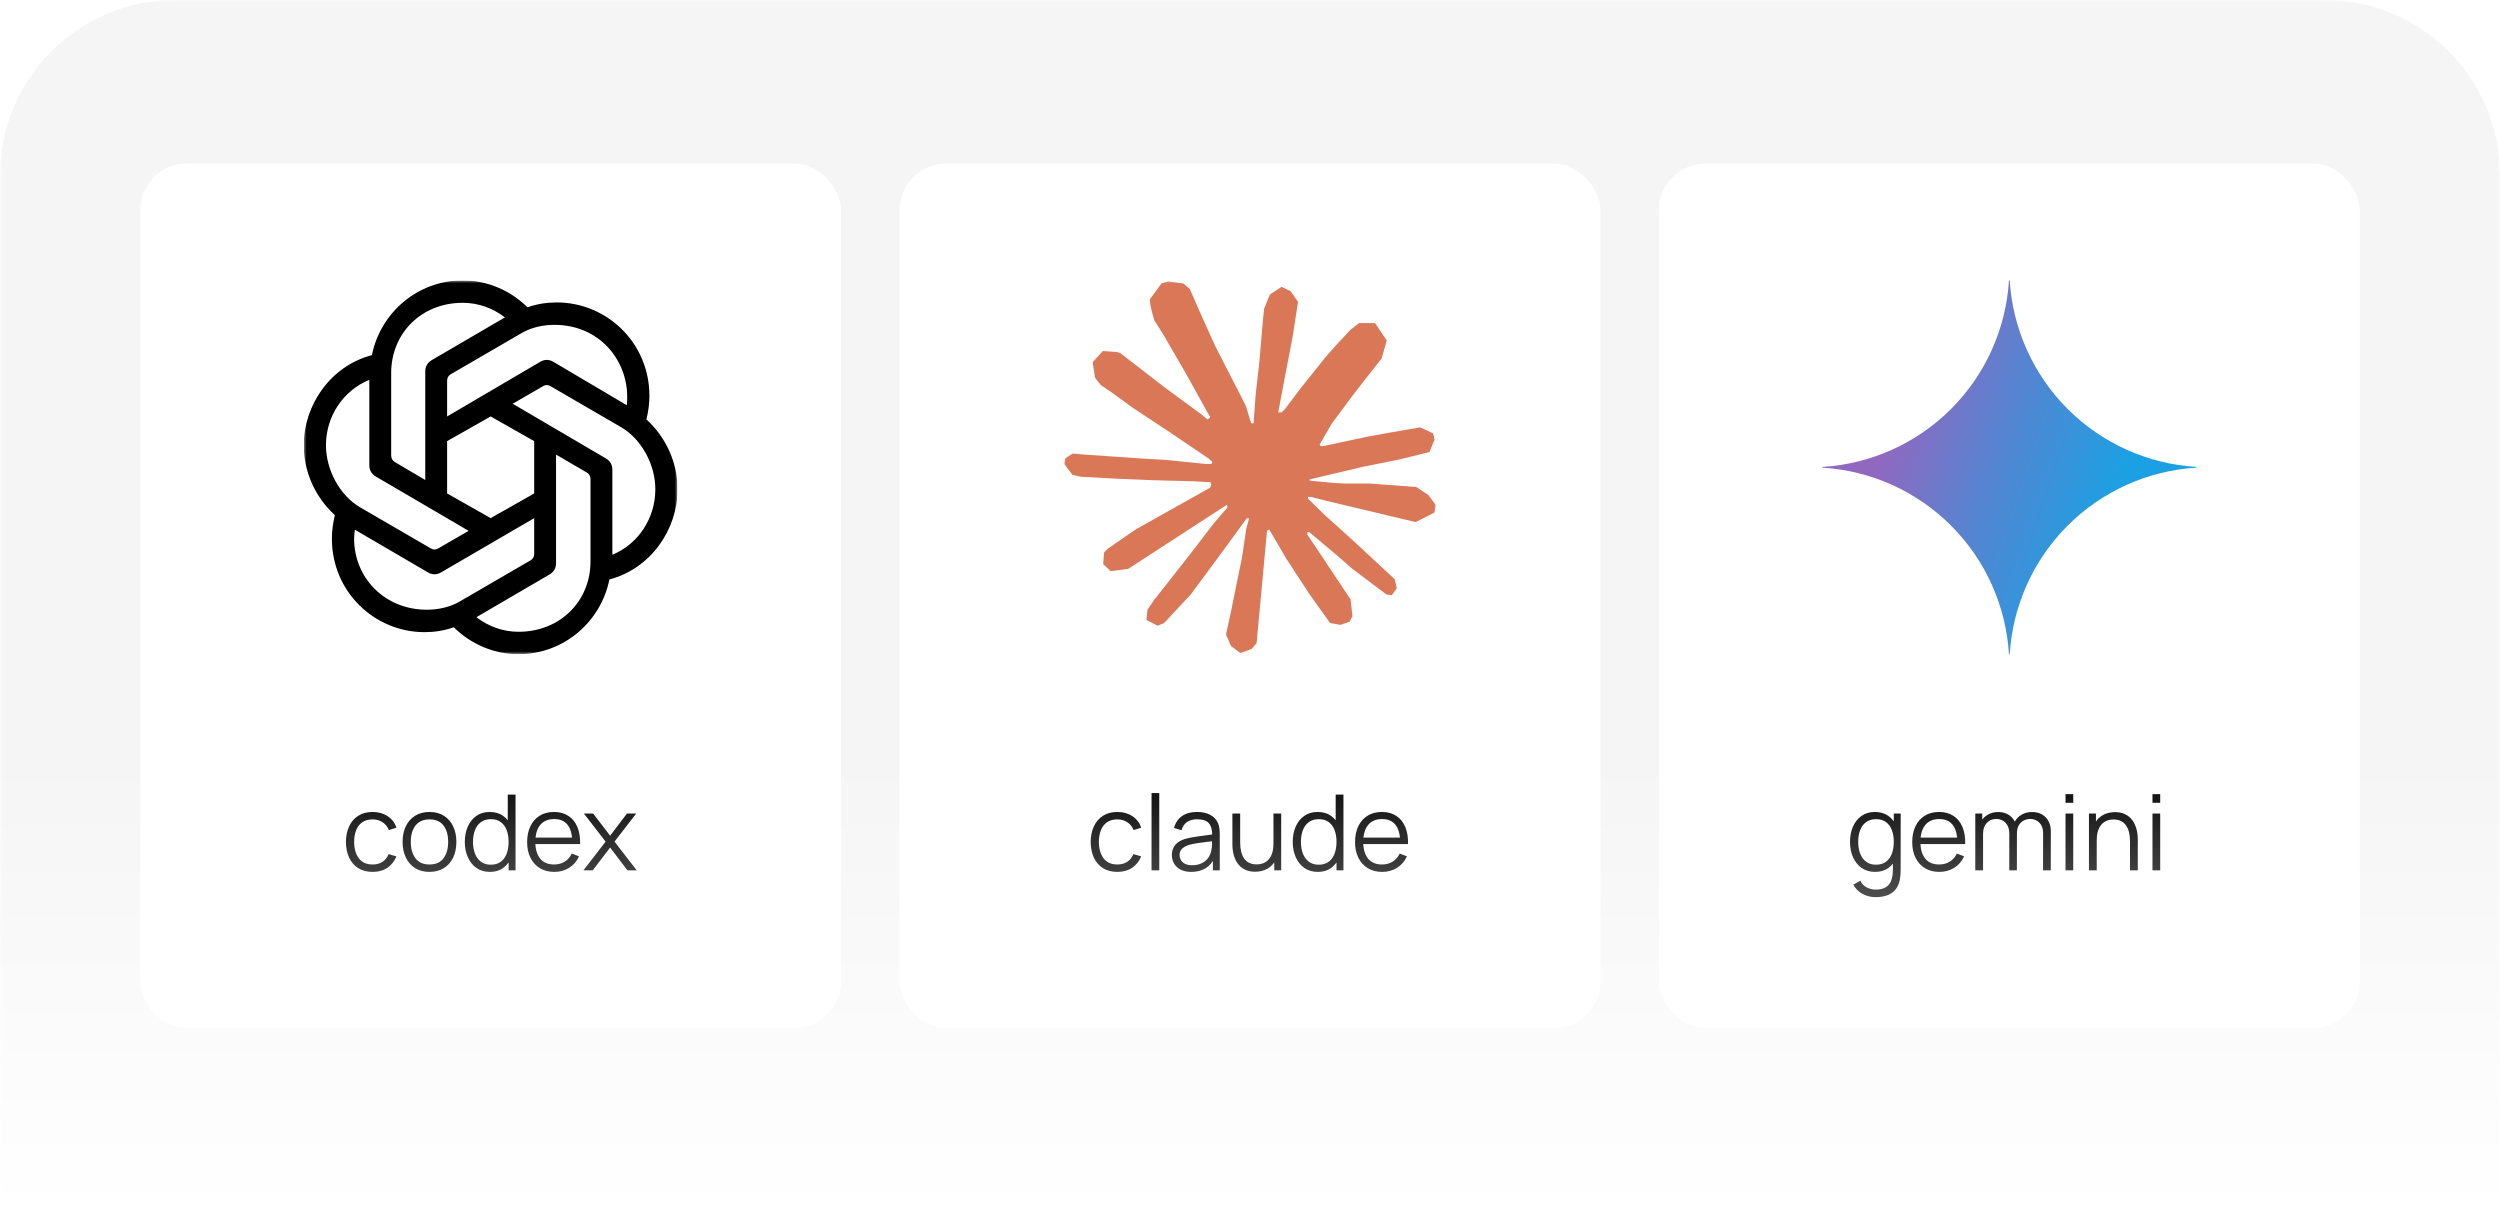 <svg width="428" height="208" viewBox="0 0 428 208" fill="none" xmlns="http://www.w3.org/2000/svg">
<mask id="mask0_2125_4561" style="mask-type:alpha" maskUnits="userSpaceOnUse" x="0" y="0" width="428" height="208">
<rect width="428" height="208" fill="url(#paint0_linear_2125_4561)"/>
</mask>
<g mask="url(#mask0_2125_4561)">
<path d="M0 30C0 13.431 13.431 0 30 0H398C414.569 0 428 13.431 428 30V208H0V30Z" fill="#F5F5F5"/>
<g filter="url(#filter0_dd_2125_4561)">
<rect x="24" y="24" width="120" height="148" rx="8" fill="white"/>
<g clip-path="url(#clip0_2125_4561)">
<mask id="mask1_2125_4561" style="mask-type:luminance" maskUnits="userSpaceOnUse" x="36" y="28" width="96" height="97">
<path d="M131.587 28.013H36.408V124.049H131.587V28.013Z" fill="white"/>
</mask>
<g mask="url(#mask1_2125_4561)">
<mask id="mask2_2125_4561" style="mask-type:luminance" maskUnits="userSpaceOnUse" x="52" y="44" width="64" height="64">
<path d="M116 44H52V108H116V44Z" fill="white"/>
</mask>
<g mask="url(#mask2_2125_4561)">
<path d="M76.547 67.296V61.216C76.547 60.704 76.737 60.32 77.181 60.064L89.296 53.024C90.945 52.064 92.912 51.616 94.941 51.616C102.553 51.616 107.374 57.568 107.374 63.904C107.374 64.352 107.374 64.864 107.31 65.376L94.751 57.952C93.99 57.504 93.228 57.504 92.467 57.952L76.547 67.296ZM104.836 90.976V76.448C104.836 75.552 104.455 74.912 103.694 74.464L87.774 65.12L92.975 62.111C93.419 61.856 93.8 61.856 94.243 62.111L106.359 69.151C109.847 71.2 112.194 75.552 112.194 79.775C112.194 84.639 109.34 89.119 104.836 90.975V90.976ZM72.805 78.176L67.603 75.104C67.16 74.849 66.969 74.464 66.969 73.952V59.872C66.969 53.025 72.17 47.84 79.211 47.84C81.875 47.84 84.349 48.736 86.442 50.336L73.947 57.633C73.186 58.08 72.805 58.72 72.805 59.617V78.177L72.805 78.176ZM84 84.704L76.547 80.48V71.52L84 67.297L91.453 71.52V80.48L84 84.704ZM88.789 104.16C86.124 104.16 83.651 103.264 81.558 101.664L94.053 94.368C94.814 93.92 95.195 93.28 95.195 92.384V73.824L100.46 76.896C100.903 77.151 101.094 77.535 101.094 78.048V92.128C101.094 98.975 95.829 104.16 88.789 104.16V104.16ZM73.756 89.888L61.641 82.849C58.152 80.8 55.805 76.448 55.805 72.225C55.805 67.297 58.723 62.881 63.226 61.025V75.616C63.226 76.513 63.607 77.153 64.368 77.6L80.225 86.88L75.024 89.888C74.581 90.144 74.2 90.144 73.756 89.888ZM73.059 100.384C65.891 100.384 60.626 94.944 60.626 88.224C60.626 87.712 60.69 87.2 60.753 86.688L73.249 93.984C74.009 94.432 74.771 94.432 75.532 93.984L91.453 84.705V90.785C91.453 91.297 91.262 91.681 90.818 91.937L78.703 98.977C77.054 99.936 75.088 100.384 73.058 100.384H73.059ZM88.789 108C96.464 108 102.87 102.496 104.329 95.2C111.433 93.344 116 86.624 116 79.776C116 75.296 114.097 70.944 110.672 67.808C110.989 66.464 111.18 65.12 111.18 63.776C111.18 54.624 103.822 47.776 95.322 47.776C93.61 47.776 91.961 48.032 90.311 48.608C87.457 45.792 83.524 44 79.211 44C71.536 44 65.13 49.504 63.671 56.8C56.567 58.656 52 65.376 52 72.224C52 76.704 53.903 81.056 57.328 84.192C57.011 85.536 56.82 86.88 56.82 88.224C56.82 97.376 64.178 104.224 72.678 104.224C74.39 104.224 76.039 103.968 77.689 103.392C80.543 106.208 84.475 108 88.789 108Z" fill="black"/>
</g>
</g>
</g>
<path d="M63.792 145.27C62.814 145.27 61.986 145.051 61.308 144.613C60.63 144.175 60.114 143.572 59.76 142.804C59.412 142.03 59.232 141.142 59.22 140.14C59.232 139.12 59.418 138.226 59.778 137.458C60.138 136.684 60.657 136.084 61.335 135.658C62.013 135.226 62.835 135.01 63.801 135.01C64.785 135.01 65.64 135.25 66.366 135.73C67.098 136.21 67.599 136.867 67.869 137.701L66.573 138.115C66.345 137.533 65.982 137.083 65.484 136.765C64.992 136.441 64.428 136.279 63.792 136.279C63.078 136.279 62.487 136.444 62.019 136.774C61.551 137.098 61.203 137.551 60.975 138.133C60.747 138.715 60.63 139.384 60.624 140.14C60.636 141.304 60.906 142.24 61.434 142.948C61.962 143.65 62.748 144.001 63.792 144.001C64.452 144.001 65.013 143.851 65.475 143.551C65.943 143.245 66.297 142.801 66.537 142.219L67.869 142.615C67.509 143.479 66.981 144.139 66.285 144.595C65.589 145.045 64.758 145.27 63.792 145.27ZM73.522 145.27C72.556 145.27 71.731 145.051 71.047 144.613C70.363 144.175 69.838 143.569 69.472 142.795C69.106 142.021 68.923 141.133 68.923 140.131C68.923 139.111 69.109 138.217 69.481 137.449C69.853 136.681 70.381 136.084 71.065 135.658C71.755 135.226 72.574 135.01 73.522 135.01C74.494 135.01 75.322 135.229 76.006 135.667C76.696 136.099 77.221 136.702 77.581 137.476C77.947 138.244 78.13 139.129 78.13 140.131C78.13 141.151 77.947 142.048 77.581 142.822C77.215 143.59 76.687 144.19 75.997 144.622C75.307 145.054 74.482 145.27 73.522 145.27ZM73.522 144.001C74.602 144.001 75.406 143.644 75.934 142.93C76.462 142.21 76.726 141.277 76.726 140.131C76.726 138.955 76.459 138.019 75.925 137.323C75.397 136.627 74.596 136.279 73.522 136.279C72.796 136.279 72.196 136.444 71.722 136.774C71.254 137.098 70.903 137.551 70.669 138.133C70.441 138.709 70.327 139.375 70.327 140.131C70.327 141.301 70.597 142.24 71.137 142.948C71.677 143.65 72.472 144.001 73.522 144.001ZM83.886 145.27C82.981 145.27 82.207 145.045 81.564 144.595C80.922 144.139 80.43 143.524 80.088 142.75C79.746 141.976 79.576 141.103 79.576 140.131C79.576 139.165 79.743 138.295 80.079 137.521C80.421 136.747 80.91 136.135 81.546 135.685C82.183 135.235 82.945 135.01 83.832 135.01C84.745 135.01 85.513 135.232 86.136 135.676C86.76 136.12 87.231 136.729 87.549 137.503C87.874 138.271 88.035 139.147 88.035 140.131C88.035 141.097 87.876 141.97 87.558 142.75C87.24 143.524 86.772 144.139 86.154 144.595C85.537 145.045 84.781 145.27 83.886 145.27ZM84.022 144.037C84.712 144.037 85.281 143.869 85.731 143.533C86.181 143.197 86.517 142.735 86.74 142.147C86.962 141.553 87.073 140.881 87.073 140.131C87.073 139.369 86.962 138.697 86.74 138.115C86.517 137.527 86.181 137.068 85.731 136.738C85.287 136.408 84.727 136.243 84.049 136.243C83.353 136.243 82.776 136.414 82.32 136.756C81.865 137.098 81.525 137.563 81.303 138.151C81.088 138.739 80.98 139.399 80.98 140.131C80.98 140.869 81.091 141.535 81.312 142.129C81.54 142.717 81.879 143.182 82.329 143.524C82.779 143.866 83.344 144.037 84.022 144.037ZM87.073 145V137.683H86.928V132.04H88.26V145H87.073ZM94.898 145.27C93.95 145.27 93.128 145.06 92.432 144.64C91.742 144.22 91.205 143.629 90.821 142.867C90.437 142.105 90.245 141.211 90.245 140.185C90.245 139.123 90.434 138.205 90.812 137.431C91.19 136.657 91.721 136.06 92.405 135.64C93.095 135.22 93.908 135.01 94.844 135.01C95.804 135.01 96.623 135.232 97.301 135.676C97.979 136.114 98.492 136.744 98.84 137.566C99.188 138.388 99.347 139.369 99.317 140.509H97.967V140.041C97.943 138.781 97.67 137.83 97.148 137.188C96.632 136.546 95.876 136.225 94.88 136.225C93.836 136.225 93.035 136.564 92.477 137.242C91.925 137.92 91.649 138.886 91.649 140.14C91.649 141.364 91.925 142.315 92.477 142.993C93.035 143.665 93.824 144.001 94.844 144.001C95.54 144.001 96.146 143.842 96.662 143.524C97.184 143.2 97.595 142.735 97.895 142.129L99.128 142.606C98.744 143.452 98.177 144.109 97.427 144.577C96.683 145.039 95.84 145.27 94.898 145.27ZM91.181 140.509V139.402H98.606V140.509H91.181ZM99.883 145L103.681 140.086L99.964 135.28H101.548L104.455 139.069L107.335 135.28H108.919L105.202 140.086L109.009 145H107.416L104.455 141.103L101.476 145H99.883Z" fill="black"/>
</g>
<g filter="url(#filter1_dd_2125_4561)">
<rect x="154" y="24" width="120" height="148" rx="8" fill="white"/>
<g clip-path="url(#clip1_2125_4561)">
<mask id="mask3_2125_4561" style="mask-type:luminance" maskUnits="userSpaceOnUse" x="182" y="44" width="64" height="64">
<path d="M246 44H182V108H246V44Z" fill="white"/>
</mask>
<g mask="url(#mask3_2125_4561)">
<path d="M194.673 86.502L207.19 79.479L207.4 78.869L207.19 78.53H206.58L204.488 78.401L197.337 78.208L191.134 77.95L185.125 77.628L183.613 77.306L182.196 75.437L182.342 74.505L183.613 73.65L185.434 73.809L189.459 74.084L195.498 74.501L199.879 74.759L206.37 75.433H207.4L207.546 75.016L207.194 74.759L206.919 74.501L200.67 70.266L193.905 65.79L190.361 63.213L188.445 61.907L187.479 60.683L187.062 58.011L188.802 56.096L191.138 56.254L191.735 56.413L194.102 58.234L199.158 62.148L205.76 67.01L206.726 67.813L207.113 67.538L207.16 67.345L206.726 66.619L203.135 60.129L199.304 53.527L197.599 50.791L197.148 49.15C196.989 48.476 196.873 47.909 196.873 47.217L198.853 44.528L199.948 44.176L202.59 44.528L203.702 45.495L205.343 49.249L208.002 55.159L212.125 63.196L213.332 65.579L213.977 67.787L214.217 68.462H214.634V68.075L214.973 63.548L215.6 57.99L216.21 50.838L216.421 48.824L217.417 46.41L219.397 45.104L220.943 45.843L222.215 47.664L222.039 48.841L221.283 53.755L219.801 61.452L218.834 66.606H219.397L220.041 65.962L222.649 62.5L227.03 57.023L228.963 54.85L231.218 52.449L232.665 51.306H235.401L237.416 54.3L236.514 57.393L233.696 60.966L231.36 63.995L228.009 68.505L225.917 72.113L226.111 72.4L226.609 72.353L234.177 70.743L238.266 70.004L243.146 69.166L245.354 70.197L245.594 71.245L244.727 73.388L239.508 74.677L233.387 75.901L224.272 78.057L224.161 78.139L224.29 78.298L228.396 78.684L230.153 78.779H234.452L242.459 79.376L244.55 80.759L245.805 82.451L245.594 83.74L242.373 85.381L238.026 84.35L227.88 81.936L224.401 81.068H223.92V81.356L226.819 84.191L232.133 88.989L238.786 95.174L239.125 96.703L238.271 97.91L237.369 97.781L231.523 93.383L229.268 91.403L224.161 87.103H223.821V87.554L224.998 89.277L231.214 98.619L231.536 101.484L231.085 102.416L229.474 102.979L227.704 102.657L224.066 97.549L220.312 91.798L217.284 86.644L216.914 86.854L215.128 106.101L214.29 107.085L212.357 107.824L210.746 106.6L209.892 104.62L210.746 100.707L211.777 95.599L212.615 91.54L213.371 86.498L213.822 84.823L213.792 84.711L213.422 84.758L209.621 89.977L203.84 97.79L199.265 102.687L198.17 103.12L196.271 102.137L196.447 100.38L197.508 98.817L203.84 90.763L207.658 85.772L210.124 82.89L210.106 82.473H209.96L193.144 93.392L190.15 93.778L188.862 92.571L189.021 90.591L189.631 89.947L194.686 86.468L194.669 86.485L194.673 86.502Z" fill="#D97757"/>
</g>
</g>
<path d="M191.292 145.27C190.314 145.27 189.486 145.051 188.808 144.613C188.13 144.175 187.614 143.572 187.26 142.804C186.912 142.03 186.732 141.142 186.72 140.14C186.732 139.12 186.918 138.226 187.278 137.458C187.638 136.684 188.157 136.084 188.835 135.658C189.513 135.226 190.335 135.01 191.301 135.01C192.285 135.01 193.14 135.25 193.866 135.73C194.598 136.21 195.099 136.867 195.369 137.701L194.073 138.115C193.845 137.533 193.482 137.083 192.984 136.765C192.492 136.441 191.928 136.279 191.292 136.279C190.578 136.279 189.987 136.444 189.519 136.774C189.051 137.098 188.703 137.551 188.475 138.133C188.247 138.715 188.13 139.384 188.124 140.14C188.136 141.304 188.406 142.24 188.934 142.948C189.462 143.65 190.248 144.001 191.292 144.001C191.952 144.001 192.513 143.851 192.975 143.551C193.443 143.245 193.797 142.801 194.037 142.219L195.369 142.615C195.009 143.479 194.481 144.139 193.785 144.595C193.089 145.045 192.258 145.27 191.292 145.27ZM197.143 145V131.77H198.466V145H197.143ZM203.945 145.27C203.213 145.27 202.598 145.138 202.1 144.874C201.608 144.61 201.239 144.259 200.993 143.821C200.747 143.383 200.624 142.906 200.624 142.39C200.624 141.862 200.729 141.412 200.939 141.04C201.155 140.662 201.446 140.353 201.812 140.113C202.184 139.873 202.613 139.69 203.099 139.564C203.591 139.444 204.134 139.339 204.728 139.249C205.328 139.153 205.913 139.072 206.483 139.006C207.059 138.934 207.563 138.865 207.995 138.799L207.527 139.087C207.545 138.127 207.359 137.416 206.969 136.954C206.579 136.492 205.901 136.261 204.935 136.261C204.269 136.261 203.705 136.411 203.243 136.711C202.787 137.011 202.466 137.485 202.28 138.133L200.993 137.755C201.215 136.885 201.662 136.21 202.334 135.73C203.006 135.25 203.879 135.01 204.953 135.01C205.841 135.01 206.594 135.178 207.212 135.514C207.836 135.844 208.277 136.324 208.535 136.954C208.655 137.236 208.733 137.551 208.769 137.899C208.805 138.247 208.823 138.601 208.823 138.961V145H207.644V142.561L207.986 142.705C207.656 143.539 207.143 144.175 206.447 144.613C205.751 145.051 204.917 145.27 203.945 145.27ZM204.098 144.127C204.716 144.127 205.256 144.016 205.718 143.794C206.18 143.572 206.552 143.269 206.834 142.885C207.116 142.495 207.299 142.057 207.383 141.571C207.455 141.259 207.494 140.917 207.5 140.545C207.506 140.167 207.509 139.885 207.509 139.699L208.013 139.96C207.563 140.02 207.074 140.08 206.546 140.14C206.024 140.2 205.508 140.269 204.998 140.347C204.494 140.425 204.038 140.518 203.63 140.626C203.354 140.704 203.087 140.815 202.829 140.959C202.571 141.097 202.358 141.283 202.19 141.517C202.028 141.751 201.947 142.042 201.947 142.39C201.947 142.672 202.016 142.945 202.154 143.209C202.298 143.473 202.526 143.692 202.838 143.866C203.156 144.04 203.576 144.127 204.098 144.127ZM214.883 145.243C214.301 145.243 213.791 145.153 213.353 144.973C212.921 144.793 212.552 144.55 212.246 144.244C211.946 143.938 211.703 143.59 211.517 143.2C211.331 142.804 211.196 142.387 211.112 141.949C211.028 141.505 210.986 141.064 210.986 140.626V135.28H212.318V140.239C212.318 140.773 212.369 141.268 212.471 141.724C212.573 142.18 212.735 142.579 212.957 142.921C213.185 143.257 213.476 143.518 213.83 143.704C214.19 143.89 214.625 143.983 215.135 143.983C215.603 143.983 216.014 143.902 216.368 143.74C216.728 143.578 217.028 143.347 217.268 143.047C217.514 142.741 217.7 142.372 217.826 141.94C217.952 141.502 218.015 141.01 218.015 140.464L218.951 140.671C218.951 141.667 218.777 142.504 218.429 143.182C218.081 143.86 217.601 144.373 216.989 144.721C216.377 145.069 215.675 145.243 214.883 145.243ZM218.15 145V142.606H218.015V135.28H219.338V145H218.15ZM225.625 145.27C224.719 145.27 223.945 145.045 223.303 144.595C222.661 144.139 222.169 143.524 221.827 142.75C221.485 141.976 221.314 141.103 221.314 140.131C221.314 139.165 221.482 138.295 221.818 137.521C222.16 136.747 222.649 136.135 223.285 135.685C223.921 135.235 224.683 135.01 225.571 135.01C226.483 135.01 227.251 135.232 227.875 135.676C228.499 136.12 228.97 136.729 229.288 137.503C229.612 138.271 229.774 139.147 229.774 140.131C229.774 141.097 229.615 141.97 229.297 142.75C228.979 143.524 228.511 144.139 227.893 144.595C227.275 145.045 226.519 145.27 225.625 145.27ZM225.76 144.037C226.45 144.037 227.02 143.869 227.47 143.533C227.92 143.197 228.256 142.735 228.478 142.147C228.7 141.553 228.811 140.881 228.811 140.131C228.811 139.369 228.7 138.697 228.478 138.115C228.256 137.527 227.92 137.068 227.47 136.738C227.026 136.408 226.465 136.243 225.787 136.243C225.091 136.243 224.515 136.414 224.059 136.756C223.603 137.098 223.264 137.563 223.042 138.151C222.826 138.739 222.718 139.399 222.718 140.131C222.718 140.869 222.829 141.535 223.051 142.129C223.279 142.717 223.618 143.182 224.068 143.524C224.518 143.866 225.082 144.037 225.76 144.037ZM228.811 145V137.683H228.667V132.04H229.999V145H228.811ZM236.637 145.27C235.689 145.27 234.867 145.06 234.171 144.64C233.481 144.22 232.944 143.629 232.56 142.867C232.176 142.105 231.984 141.211 231.984 140.185C231.984 139.123 232.173 138.205 232.551 137.431C232.929 136.657 233.46 136.06 234.144 135.64C234.834 135.22 235.647 135.01 236.583 135.01C237.543 135.01 238.362 135.232 239.04 135.676C239.718 136.114 240.231 136.744 240.579 137.566C240.927 138.388 241.086 139.369 241.056 140.509H239.706V140.041C239.682 138.781 239.409 137.83 238.887 137.188C238.371 136.546 237.615 136.225 236.619 136.225C235.575 136.225 234.774 136.564 234.216 137.242C233.664 137.92 233.388 138.886 233.388 140.14C233.388 141.364 233.664 142.315 234.216 142.993C234.774 143.665 235.563 144.001 236.583 144.001C237.279 144.001 237.885 143.842 238.401 143.524C238.923 143.2 239.334 142.735 239.634 142.129L240.867 142.606C240.483 143.452 239.916 144.109 239.166 144.577C238.422 145.039 237.579 145.27 236.637 145.27ZM232.92 140.509V139.402H240.345V140.509H232.92Z" fill="black"/>
</g>
<g filter="url(#filter2_dd_2125_4561)">
<rect x="284" y="24" width="120" height="148" rx="8" fill="white"/>
<g clip-path="url(#clip2_2125_4561)">
<path d="M376 76.064C367.697 76.574 359.866 80.102 353.984 85.984C348.102 91.867 344.574 99.697 344.064 108H343.936C343.427 99.697 339.899 91.866 334.017 85.983C328.134 80.101 320.304 76.573 312 76.064V75.936C320.304 75.427 328.134 71.899 334.017 66.017C339.899 60.134 343.427 52.303 343.936 44H344.064C344.574 52.303 348.102 60.133 353.984 66.016C359.866 71.898 367.697 75.426 376 75.936V76.064Z" fill="url(#paint1_radial_2125_4561)"/>
</g>
<path d="M321.121 149.59C320.623 149.59 320.131 149.515 319.645 149.365C319.165 149.221 318.721 148.99 318.313 148.672C317.905 148.36 317.563 147.952 317.287 147.448L318.484 146.782C318.754 147.322 319.132 147.709 319.618 147.943C320.11 148.183 320.611 148.303 321.121 148.303C321.823 148.303 322.39 148.171 322.822 147.907C323.26 147.649 323.578 147.265 323.776 146.755C323.974 146.245 324.07 145.609 324.064 144.847V142.255H324.217V135.28H325.396V144.865C325.396 145.141 325.387 145.405 325.369 145.657C325.357 145.915 325.33 146.167 325.288 146.413C325.174 147.139 324.937 147.736 324.577 148.204C324.223 148.672 323.755 149.02 323.173 149.248C322.597 149.476 321.913 149.59 321.121 149.59ZM321.031 145.27C320.125 145.27 319.351 145.045 318.709 144.595C318.067 144.139 317.575 143.524 317.233 142.75C316.891 141.976 316.72 141.103 316.72 140.131C316.72 139.165 316.888 138.295 317.224 137.521C317.566 136.747 318.055 136.135 318.691 135.685C319.327 135.235 320.089 135.01 320.977 135.01C321.889 135.01 322.657 135.232 323.281 135.676C323.905 136.12 324.376 136.729 324.694 137.503C325.018 138.271 325.18 139.147 325.18 140.131C325.18 141.097 325.021 141.97 324.703 142.75C324.385 143.524 323.917 144.139 323.299 144.595C322.681 145.045 321.925 145.27 321.031 145.27ZM321.166 144.037C321.856 144.037 322.426 143.869 322.876 143.533C323.326 143.197 323.662 142.735 323.884 142.147C324.106 141.553 324.217 140.881 324.217 140.131C324.217 139.369 324.106 138.697 323.884 138.115C323.662 137.527 323.326 137.068 322.876 136.738C322.432 136.408 321.871 136.243 321.193 136.243C320.497 136.243 319.921 136.414 319.465 136.756C319.009 137.098 318.67 137.563 318.448 138.151C318.232 138.739 318.124 139.399 318.124 140.131C318.124 140.869 318.235 141.535 318.457 142.129C318.685 142.717 319.024 143.182 319.474 143.524C319.924 143.866 320.488 144.037 321.166 144.037ZM332.025 145.27C331.077 145.27 330.255 145.06 329.559 144.64C328.869 144.22 328.332 143.629 327.948 142.867C327.564 142.105 327.372 141.211 327.372 140.185C327.372 139.123 327.561 138.205 327.939 137.431C328.317 136.657 328.848 136.06 329.532 135.64C330.222 135.22 331.035 135.01 331.971 135.01C332.931 135.01 333.75 135.232 334.428 135.676C335.106 136.114 335.619 136.744 335.967 137.566C336.315 138.388 336.474 139.369 336.444 140.509H335.094V140.041C335.07 138.781 334.797 137.83 334.275 137.188C333.759 136.546 333.003 136.225 332.007 136.225C330.963 136.225 330.162 136.564 329.604 137.242C329.052 137.92 328.776 138.886 328.776 140.14C328.776 141.364 329.052 142.315 329.604 142.993C330.162 143.665 330.951 144.001 331.971 144.001C332.667 144.001 333.273 143.842 333.789 143.524C334.311 143.2 334.722 142.735 335.022 142.129L336.255 142.606C335.871 143.452 335.304 144.109 334.554 144.577C333.81 145.039 332.967 145.27 332.025 145.27ZM328.308 140.509V139.402H335.733V140.509H328.308ZM349.77 145L349.779 138.619C349.779 137.869 349.569 137.281 349.149 136.855C348.735 136.423 348.207 136.207 347.565 136.207C347.199 136.207 346.842 136.291 346.494 136.459C346.146 136.627 345.858 136.897 345.63 137.269C345.408 137.641 345.297 138.127 345.297 138.727L344.514 138.502C344.496 137.806 344.631 137.197 344.919 136.675C345.213 136.153 345.615 135.748 346.125 135.46C346.641 135.166 347.223 135.019 347.871 135.019C348.849 135.019 349.632 135.322 350.22 135.928C350.808 136.528 351.102 137.341 351.102 138.367L351.093 145H349.77ZM338.169 145V135.28H339.357V137.674H339.501V145H338.169ZM343.983 145L343.992 138.709C343.992 137.935 343.785 137.326 343.371 136.882C342.963 136.432 342.423 136.207 341.751 136.207C341.079 136.207 340.536 136.438 340.122 136.9C339.708 137.356 339.501 137.965 339.501 138.727L338.709 138.295C338.709 137.671 338.856 137.113 339.15 136.621C339.444 136.123 339.846 135.733 340.356 135.451C340.866 135.163 341.445 135.019 342.093 135.019C342.711 135.019 343.26 135.151 343.74 135.415C344.226 135.679 344.607 136.063 344.883 136.567C345.159 137.071 345.297 137.683 345.297 138.403L345.288 145H343.983ZM353.616 133.435V131.95H354.939V133.435H353.616ZM353.616 145V135.28H354.939V145H353.616ZM364.657 145V140.041C364.657 139.501 364.606 139.006 364.504 138.556C364.402 138.1 364.237 137.704 364.009 137.368C363.787 137.026 363.496 136.762 363.136 136.576C362.782 136.39 362.35 136.297 361.84 136.297C361.372 136.297 360.958 136.378 360.598 136.54C360.244 136.702 359.944 136.936 359.698 137.242C359.458 137.542 359.275 137.908 359.149 138.34C359.023 138.772 358.96 139.264 358.96 139.816L358.024 139.609C358.024 138.613 358.198 137.776 358.546 137.098C358.894 136.42 359.374 135.907 359.986 135.559C360.598 135.211 361.3 135.037 362.092 135.037C362.674 135.037 363.181 135.127 363.613 135.307C364.051 135.487 364.42 135.73 364.72 136.036C365.026 136.342 365.272 136.693 365.458 137.089C365.644 137.479 365.779 137.896 365.863 138.34C365.947 138.778 365.989 139.216 365.989 139.654V145H364.657ZM357.628 145V135.28H358.825V137.674H358.96V145H357.628ZM368.504 133.435V131.95H369.827V133.435H368.504ZM368.504 145V135.28H369.827V145H368.504Z" fill="black"/>
</g>
</g>
<defs>
<filter id="filter0_dd_2125_4561" x="18" y="22" width="132" height="160" filterUnits="userSpaceOnUse" color-interpolation-filters="sRGB">
<feFlood flood-opacity="0" result="BackgroundImageFix"/>
<feColorMatrix in="SourceAlpha" type="matrix" values="0 0 0 0 0 0 0 0 0 0 0 0 0 0 0 0 0 0 127 0" result="hardAlpha"/>
<feOffset dy="4"/>
<feGaussianBlur stdDeviation="3"/>
<feComposite in2="hardAlpha" operator="out"/>
<feColorMatrix type="matrix" values="0 0 0 0 0 0 0 0 0 0 0 0 0 0 0 0 0 0 0.04 0"/>
<feBlend mode="normal" in2="BackgroundImageFix" result="effect1_dropShadow_2125_4561"/>
<feColorMatrix in="SourceAlpha" type="matrix" values="0 0 0 0 0 0 0 0 0 0 0 0 0 0 0 0 0 0 127 0" result="hardAlpha"/>
<feMorphology radius="1" operator="dilate" in="SourceAlpha" result="effect2_dropShadow_2125_4561"/>
<feOffset/>
<feComposite in2="hardAlpha" operator="out"/>
<feColorMatrix type="matrix" values="0 0 0 0 0 0 0 0 0 0 0 0 0 0 0 0 0 0 0.08 0"/>
<feBlend mode="normal" in2="effect1_dropShadow_2125_4561" result="effect2_dropShadow_2125_4561"/>
<feBlend mode="normal" in="SourceGraphic" in2="effect2_dropShadow_2125_4561" result="shape"/>
</filter>
<filter id="filter1_dd_2125_4561" x="148" y="22" width="132" height="160" filterUnits="userSpaceOnUse" color-interpolation-filters="sRGB">
<feFlood flood-opacity="0" result="BackgroundImageFix"/>
<feColorMatrix in="SourceAlpha" type="matrix" values="0 0 0 0 0 0 0 0 0 0 0 0 0 0 0 0 0 0 127 0" result="hardAlpha"/>
<feOffset dy="4"/>
<feGaussianBlur stdDeviation="3"/>
<feComposite in2="hardAlpha" operator="out"/>
<feColorMatrix type="matrix" values="0 0 0 0 0 0 0 0 0 0 0 0 0 0 0 0 0 0 0.04 0"/>
<feBlend mode="normal" in2="BackgroundImageFix" result="effect1_dropShadow_2125_4561"/>
<feColorMatrix in="SourceAlpha" type="matrix" values="0 0 0 0 0 0 0 0 0 0 0 0 0 0 0 0 0 0 127 0" result="hardAlpha"/>
<feMorphology radius="1" operator="dilate" in="SourceAlpha" result="effect2_dropShadow_2125_4561"/>
<feOffset/>
<feComposite in2="hardAlpha" operator="out"/>
<feColorMatrix type="matrix" values="0 0 0 0 0 0 0 0 0 0 0 0 0 0 0 0 0 0 0.08 0"/>
<feBlend mode="normal" in2="effect1_dropShadow_2125_4561" result="effect2_dropShadow_2125_4561"/>
<feBlend mode="normal" in="SourceGraphic" in2="effect2_dropShadow_2125_4561" result="shape"/>
</filter>
<filter id="filter2_dd_2125_4561" x="278" y="22" width="132" height="160" filterUnits="userSpaceOnUse" color-interpolation-filters="sRGB">
<feFlood flood-opacity="0" result="BackgroundImageFix"/>
<feColorMatrix in="SourceAlpha" type="matrix" values="0 0 0 0 0 0 0 0 0 0 0 0 0 0 0 0 0 0 127 0" result="hardAlpha"/>
<feOffset dy="4"/>
<feGaussianBlur stdDeviation="3"/>
<feComposite in2="hardAlpha" operator="out"/>
<feColorMatrix type="matrix" values="0 0 0 0 0 0 0 0 0 0 0 0 0 0 0 0 0 0 0.04 0"/>
<feBlend mode="normal" in2="BackgroundImageFix" result="effect1_dropShadow_2125_4561"/>
<feColorMatrix in="SourceAlpha" type="matrix" values="0 0 0 0 0 0 0 0 0 0 0 0 0 0 0 0 0 0 127 0" result="hardAlpha"/>
<feMorphology radius="1" operator="dilate" in="SourceAlpha" result="effect2_dropShadow_2125_4561"/>
<feOffset/>
<feComposite in2="hardAlpha" operator="out"/>
<feColorMatrix type="matrix" values="0 0 0 0 0 0 0 0 0 0 0 0 0 0 0 0 0 0 0.08 0"/>
<feBlend mode="normal" in2="effect1_dropShadow_2125_4561" result="effect2_dropShadow_2125_4561"/>
<feBlend mode="normal" in="SourceGraphic" in2="effect2_dropShadow_2125_4561" result="shape"/>
</filter>
<linearGradient id="paint0_linear_2125_4561" x1="214" y1="0" x2="214" y2="208" gradientUnits="userSpaceOnUse">
<stop offset="0.625"/>
<stop offset="1" stop-opacity="0"/>
</linearGradient>
<radialGradient id="paint1_radial_2125_4561" cx="0" cy="0" r="1" gradientUnits="userSpaceOnUse" gradientTransform="translate(318.352 70.012) rotate(18.683) scale(68.12 545.684)">
<stop offset="0.067" stop-color="#9168C0"/>
<stop offset="0.343" stop-color="#5684D1"/>
<stop offset="0.672" stop-color="#1BA1E3"/>
</radialGradient>
<clipPath id="clip0_2125_4561">
<rect width="64" height="64" fill="white" transform="translate(52 44)"/>
</clipPath>
<clipPath id="clip1_2125_4561">
<rect width="64" height="64" fill="white" transform="translate(182 44)"/>
</clipPath>
<clipPath id="clip2_2125_4561">
<rect width="64" height="64" fill="white" transform="translate(312 44)"/>
</clipPath>
</defs>
</svg>
